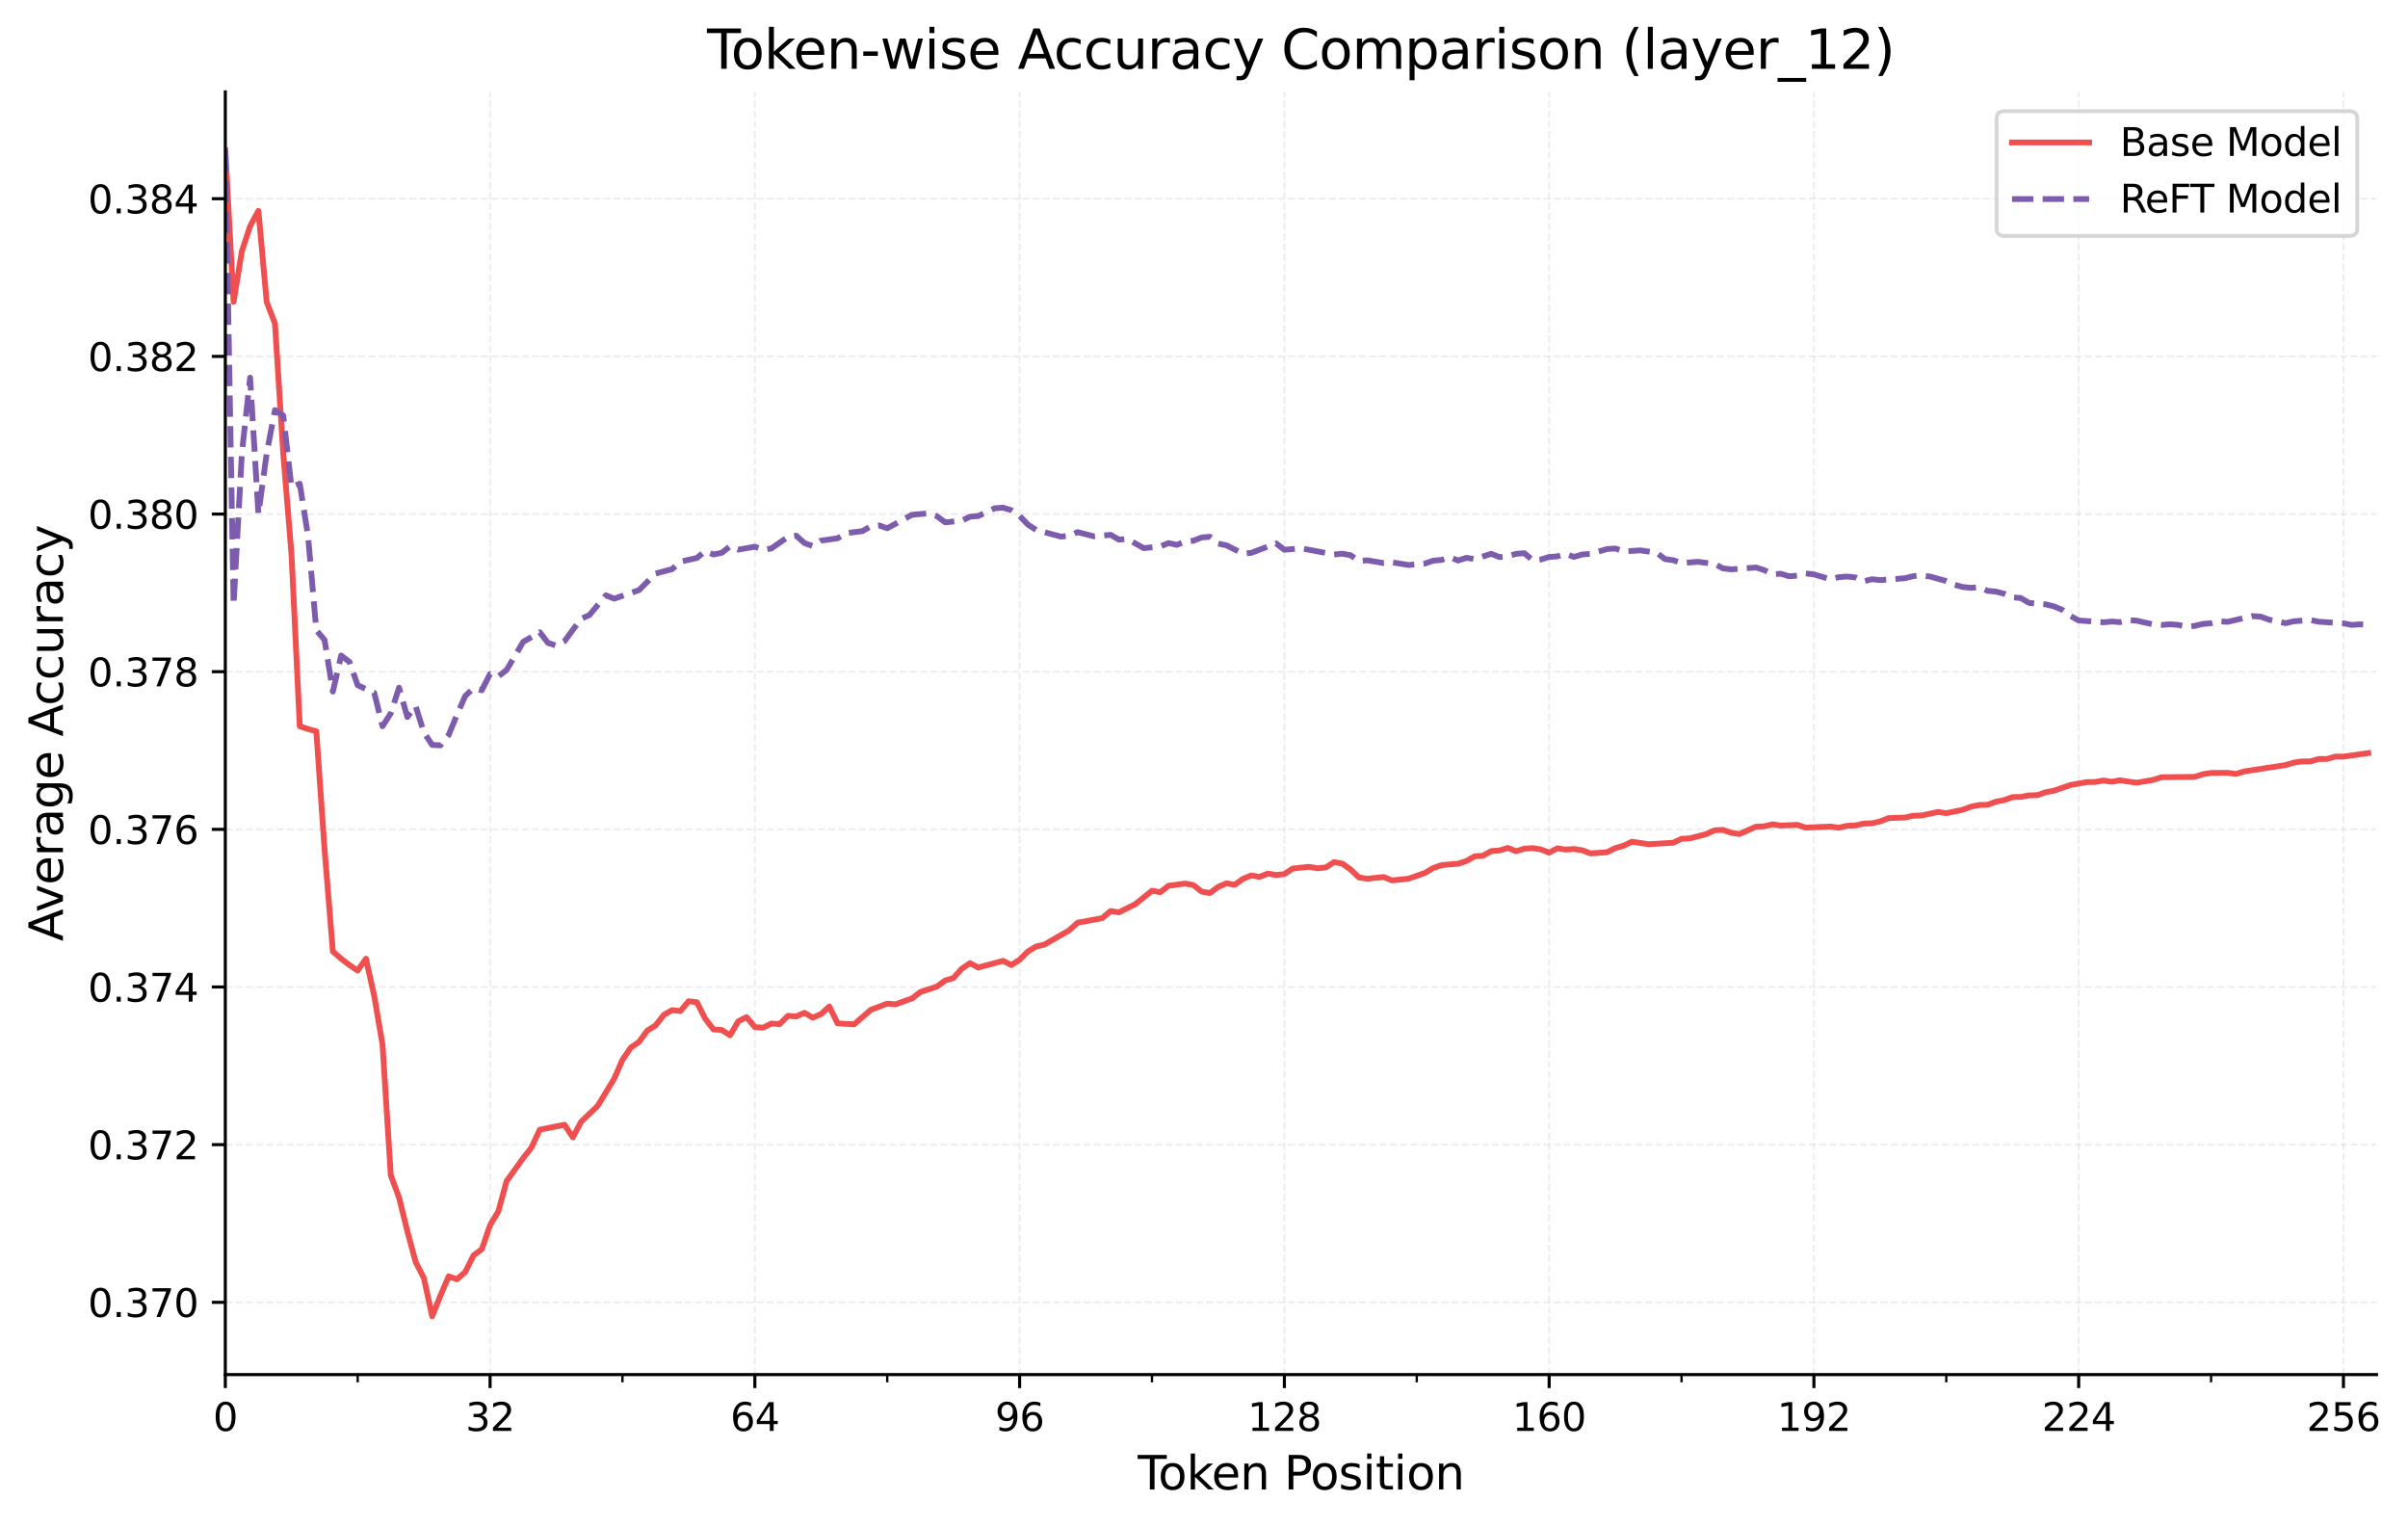 <?xml version="1.0" encoding="utf-8" standalone="no"?>
<!DOCTYPE svg PUBLIC "-//W3C//DTD SVG 1.1//EN"
  "http://www.w3.org/Graphics/SVG/1.1/DTD/svg11.dtd">
<svg xmlns:xlink="http://www.w3.org/1999/xlink" width="624.601pt" height="395.97pt" viewBox="0 0 624.601 395.97" xmlns="http://www.w3.org/2000/svg" version="1.1">
 <defs>
  <style type="text/css">*{stroke-linejoin: round; stroke-linecap: butt}</style>
 </defs>
 <g id="figure_1">
  <g id="patch_1">
   <path d="M 0 395.97 
L 624.601 395.97 
L 624.601 0 
L 0 0 
z
" style="fill: #ffffff"/>
  </g>
  <g id="axes_1">
   <g id="patch_2">
    <path d="M 58.442 356.478 
L 616.442 356.478 
L 616.442 23.838 
L 58.442 23.838 
z
" style="fill: #ffffff"/>
   </g>
   <g id="matplotlib.axis_1">
    <g id="xtick_1">
     <g id="line2d_1">
      <path d="M 58.442 356.478 
L 58.442 23.838 
" clip-path="url(#p665bf3038d)" style="fill: none; stroke-dasharray: 1.85,0.8; stroke-dashoffset: 0; stroke: #d3d3d3; stroke-opacity: 0.4; stroke-width: 0.5"/>
     </g>
     <g id="line2d_2">
      <defs>
       <path id="mb7160d9a70" d="M 0 0 
L 0 3.5 
" style="stroke: #000000; stroke-width: 0.8"/>
      </defs>
      <g>
       <use xlink:href="#mb7160d9a70" x="58.442" y="356.478" style="stroke: #000000; stroke-width: 0.8"/>
      </g>
     </g>
     <g id="text_1">
      <!-- 0 -->
      <g transform="translate(55.261 371.076) scale(0.1 -0.1)">
       <defs>
        <path id="DejaVuSans-30" d="M 2034 4250 
Q 1547 4250 1301 3770 
Q 1056 3291 1056 2328 
Q 1056 1369 1301 889 
Q 1547 409 2034 409 
Q 2525 409 2770 889 
Q 3016 1369 3016 2328 
Q 3016 3291 2770 3770 
Q 2525 4250 2034 4250 
z
M 2034 4750 
Q 2819 4750 3233 4129 
Q 3647 3509 3647 2328 
Q 3647 1150 3233 529 
Q 2819 -91 2034 -91 
Q 1250 -91 836 529 
Q 422 1150 422 2328 
Q 422 3509 836 4129 
Q 1250 4750 2034 4750 
z
" transform="scale(0.016)"/>
       </defs>
       <use xlink:href="#DejaVuSans-30"/>
      </g>
     </g>
    </g>
    <g id="xtick_2">
     <g id="line2d_3">
      <path d="M 127.119 356.478 
L 127.119 23.838 
" clip-path="url(#p665bf3038d)" style="fill: none; stroke-dasharray: 1.85,0.8; stroke-dashoffset: 0; stroke: #d3d3d3; stroke-opacity: 0.4; stroke-width: 0.5"/>
     </g>
     <g id="line2d_4">
      <g>
       <use xlink:href="#mb7160d9a70" x="127.119" y="356.478" style="stroke: #000000; stroke-width: 0.8"/>
      </g>
     </g>
     <g id="text_2">
      <!-- 32 -->
      <g transform="translate(120.756 371.076) scale(0.1 -0.1)">
       <defs>
        <path id="DejaVuSans-33" d="M 2597 2516 
Q 3050 2419 3304 2112 
Q 3559 1806 3559 1356 
Q 3559 666 3084 287 
Q 2609 -91 1734 -91 
Q 1441 -91 1130 -33 
Q 819 25 488 141 
L 488 750 
Q 750 597 1062 519 
Q 1375 441 1716 441 
Q 2309 441 2620 675 
Q 2931 909 2931 1356 
Q 2931 1769 2642 2001 
Q 2353 2234 1838 2234 
L 1294 2234 
L 1294 2753 
L 1863 2753 
Q 2328 2753 2575 2939 
Q 2822 3125 2822 3475 
Q 2822 3834 2567 4026 
Q 2313 4219 1838 4219 
Q 1578 4219 1281 4162 
Q 984 4106 628 3988 
L 628 4550 
Q 988 4650 1302 4700 
Q 1616 4750 1894 4750 
Q 2613 4750 3031 4423 
Q 3450 4097 3450 3541 
Q 3450 3153 3228 2886 
Q 3006 2619 2597 2516 
z
" transform="scale(0.016)"/>
        <path id="DejaVuSans-32" d="M 1228 531 
L 3431 531 
L 3431 0 
L 469 0 
L 469 531 
Q 828 903 1448 1529 
Q 2069 2156 2228 2338 
Q 2531 2678 2651 2914 
Q 2772 3150 2772 3378 
Q 2772 3750 2511 3984 
Q 2250 4219 1831 4219 
Q 1534 4219 1204 4116 
Q 875 4013 500 3803 
L 500 4441 
Q 881 4594 1212 4672 
Q 1544 4750 1819 4750 
Q 2544 4750 2975 4387 
Q 3406 4025 3406 3419 
Q 3406 3131 3298 2873 
Q 3191 2616 2906 2266 
Q 2828 2175 2409 1742 
Q 1991 1309 1228 531 
z
" transform="scale(0.016)"/>
       </defs>
       <use xlink:href="#DejaVuSans-33"/>
       <use xlink:href="#DejaVuSans-32" x="63.623"/>
      </g>
     </g>
    </g>
    <g id="xtick_3">
     <g id="line2d_5">
      <path d="M 195.796 356.478 
L 195.796 23.838 
" clip-path="url(#p665bf3038d)" style="fill: none; stroke-dasharray: 1.85,0.8; stroke-dashoffset: 0; stroke: #d3d3d3; stroke-opacity: 0.4; stroke-width: 0.5"/>
     </g>
     <g id="line2d_6">
      <g>
       <use xlink:href="#mb7160d9a70" x="195.796" y="356.478" style="stroke: #000000; stroke-width: 0.8"/>
      </g>
     </g>
     <g id="text_3">
      <!-- 64 -->
      <g transform="translate(189.433 371.076) scale(0.1 -0.1)">
       <defs>
        <path id="DejaVuSans-36" d="M 2113 2584 
Q 1688 2584 1439 2293 
Q 1191 2003 1191 1497 
Q 1191 994 1439 701 
Q 1688 409 2113 409 
Q 2538 409 2786 701 
Q 3034 994 3034 1497 
Q 3034 2003 2786 2293 
Q 2538 2584 2113 2584 
z
M 3366 4563 
L 3366 3988 
Q 3128 4100 2886 4159 
Q 2644 4219 2406 4219 
Q 1781 4219 1451 3797 
Q 1122 3375 1075 2522 
Q 1259 2794 1537 2939 
Q 1816 3084 2150 3084 
Q 2853 3084 3261 2657 
Q 3669 2231 3669 1497 
Q 3669 778 3244 343 
Q 2819 -91 2113 -91 
Q 1303 -91 875 529 
Q 447 1150 447 2328 
Q 447 3434 972 4092 
Q 1497 4750 2381 4750 
Q 2619 4750 2861 4703 
Q 3103 4656 3366 4563 
z
" transform="scale(0.016)"/>
        <path id="DejaVuSans-34" d="M 2419 4116 
L 825 1625 
L 2419 1625 
L 2419 4116 
z
M 2253 4666 
L 3047 4666 
L 3047 1625 
L 3713 1625 
L 3713 1100 
L 3047 1100 
L 3047 0 
L 2419 0 
L 2419 1100 
L 313 1100 
L 313 1709 
L 2253 4666 
z
" transform="scale(0.016)"/>
       </defs>
       <use xlink:href="#DejaVuSans-36"/>
       <use xlink:href="#DejaVuSans-34" x="63.623"/>
      </g>
     </g>
    </g>
    <g id="xtick_4">
     <g id="line2d_7">
      <path d="M 264.473 356.478 
L 264.473 23.838 
" clip-path="url(#p665bf3038d)" style="fill: none; stroke-dasharray: 1.85,0.8; stroke-dashoffset: 0; stroke: #d3d3d3; stroke-opacity: 0.4; stroke-width: 0.5"/>
     </g>
     <g id="line2d_8">
      <g>
       <use xlink:href="#mb7160d9a70" x="264.473" y="356.478" style="stroke: #000000; stroke-width: 0.8"/>
      </g>
     </g>
     <g id="text_4">
      <!-- 96 -->
      <g transform="translate(258.11 371.076) scale(0.1 -0.1)">
       <defs>
        <path id="DejaVuSans-39" d="M 703 97 
L 703 672 
Q 941 559 1184 500 
Q 1428 441 1663 441 
Q 2288 441 2617 861 
Q 2947 1281 2994 2138 
Q 2813 1869 2534 1725 
Q 2256 1581 1919 1581 
Q 1219 1581 811 2004 
Q 403 2428 403 3163 
Q 403 3881 828 4315 
Q 1253 4750 1959 4750 
Q 2769 4750 3195 4129 
Q 3622 3509 3622 2328 
Q 3622 1225 3098 567 
Q 2575 -91 1691 -91 
Q 1453 -91 1209 -44 
Q 966 3 703 97 
z
M 1959 2075 
Q 2384 2075 2632 2365 
Q 2881 2656 2881 3163 
Q 2881 3666 2632 3958 
Q 2384 4250 1959 4250 
Q 1534 4250 1286 3958 
Q 1038 3666 1038 3163 
Q 1038 2656 1286 2365 
Q 1534 2075 1959 2075 
z
" transform="scale(0.016)"/>
       </defs>
       <use xlink:href="#DejaVuSans-39"/>
       <use xlink:href="#DejaVuSans-36" x="63.623"/>
      </g>
     </g>
    </g>
    <g id="xtick_5">
     <g id="line2d_9">
      <path d="M 333.15 356.478 
L 333.15 23.838 
" clip-path="url(#p665bf3038d)" style="fill: none; stroke-dasharray: 1.85,0.8; stroke-dashoffset: 0; stroke: #d3d3d3; stroke-opacity: 0.4; stroke-width: 0.5"/>
     </g>
     <g id="line2d_10">
      <g>
       <use xlink:href="#mb7160d9a70" x="333.15" y="356.478" style="stroke: #000000; stroke-width: 0.8"/>
      </g>
     </g>
     <g id="text_5">
      <!-- 128 -->
      <g transform="translate(323.606 371.076) scale(0.1 -0.1)">
       <defs>
        <path id="DejaVuSans-31" d="M 794 531 
L 1825 531 
L 1825 4091 
L 703 3866 
L 703 4441 
L 1819 4666 
L 2450 4666 
L 2450 531 
L 3481 531 
L 3481 0 
L 794 0 
L 794 531 
z
" transform="scale(0.016)"/>
        <path id="DejaVuSans-38" d="M 2034 2216 
Q 1584 2216 1326 1975 
Q 1069 1734 1069 1313 
Q 1069 891 1326 650 
Q 1584 409 2034 409 
Q 2484 409 2743 651 
Q 3003 894 3003 1313 
Q 3003 1734 2745 1975 
Q 2488 2216 2034 2216 
z
M 1403 2484 
Q 997 2584 770 2862 
Q 544 3141 544 3541 
Q 544 4100 942 4425 
Q 1341 4750 2034 4750 
Q 2731 4750 3128 4425 
Q 3525 4100 3525 3541 
Q 3525 3141 3298 2862 
Q 3072 2584 2669 2484 
Q 3125 2378 3379 2068 
Q 3634 1759 3634 1313 
Q 3634 634 3220 271 
Q 2806 -91 2034 -91 
Q 1263 -91 848 271 
Q 434 634 434 1313 
Q 434 1759 690 2068 
Q 947 2378 1403 2484 
z
M 1172 3481 
Q 1172 3119 1398 2916 
Q 1625 2713 2034 2713 
Q 2441 2713 2670 2916 
Q 2900 3119 2900 3481 
Q 2900 3844 2670 4047 
Q 2441 4250 2034 4250 
Q 1625 4250 1398 4047 
Q 1172 3844 1172 3481 
z
" transform="scale(0.016)"/>
       </defs>
       <use xlink:href="#DejaVuSans-31"/>
       <use xlink:href="#DejaVuSans-32" x="63.623"/>
       <use xlink:href="#DejaVuSans-38" x="127.246"/>
      </g>
     </g>
    </g>
    <g id="xtick_6">
     <g id="line2d_11">
      <path d="M 401.826 356.478 
L 401.826 23.838 
" clip-path="url(#p665bf3038d)" style="fill: none; stroke-dasharray: 1.85,0.8; stroke-dashoffset: 0; stroke: #d3d3d3; stroke-opacity: 0.4; stroke-width: 0.5"/>
     </g>
     <g id="line2d_12">
      <g>
       <use xlink:href="#mb7160d9a70" x="401.826" y="356.478" style="stroke: #000000; stroke-width: 0.8"/>
      </g>
     </g>
     <g id="text_6">
      <!-- 160 -->
      <g transform="translate(392.283 371.076) scale(0.1 -0.1)">
       <use xlink:href="#DejaVuSans-31"/>
       <use xlink:href="#DejaVuSans-36" x="63.623"/>
       <use xlink:href="#DejaVuSans-30" x="127.246"/>
      </g>
     </g>
    </g>
    <g id="xtick_7">
     <g id="line2d_13">
      <path d="M 470.503 356.478 
L 470.503 23.838 
" clip-path="url(#p665bf3038d)" style="fill: none; stroke-dasharray: 1.85,0.8; stroke-dashoffset: 0; stroke: #d3d3d3; stroke-opacity: 0.4; stroke-width: 0.5"/>
     </g>
     <g id="line2d_14">
      <g>
       <use xlink:href="#mb7160d9a70" x="470.503" y="356.478" style="stroke: #000000; stroke-width: 0.8"/>
      </g>
     </g>
     <g id="text_7">
      <!-- 192 -->
      <g transform="translate(460.96 371.076) scale(0.1 -0.1)">
       <use xlink:href="#DejaVuSans-31"/>
       <use xlink:href="#DejaVuSans-39" x="63.623"/>
       <use xlink:href="#DejaVuSans-32" x="127.246"/>
      </g>
     </g>
    </g>
    <g id="xtick_8">
     <g id="line2d_15">
      <path d="M 539.18 356.478 
L 539.18 23.838 
" clip-path="url(#p665bf3038d)" style="fill: none; stroke-dasharray: 1.85,0.8; stroke-dashoffset: 0; stroke: #d3d3d3; stroke-opacity: 0.4; stroke-width: 0.5"/>
     </g>
     <g id="line2d_16">
      <g>
       <use xlink:href="#mb7160d9a70" x="539.18" y="356.478" style="stroke: #000000; stroke-width: 0.8"/>
      </g>
     </g>
     <g id="text_8">
      <!-- 224 -->
      <g transform="translate(529.637 371.076) scale(0.1 -0.1)">
       <use xlink:href="#DejaVuSans-32"/>
       <use xlink:href="#DejaVuSans-32" x="63.623"/>
       <use xlink:href="#DejaVuSans-34" x="127.246"/>
      </g>
     </g>
    </g>
    <g id="xtick_9">
     <g id="line2d_17">
      <path d="M 607.857 356.478 
L 607.857 23.838 
" clip-path="url(#p665bf3038d)" style="fill: none; stroke-dasharray: 1.85,0.8; stroke-dashoffset: 0; stroke: #d3d3d3; stroke-opacity: 0.4; stroke-width: 0.5"/>
     </g>
     <g id="line2d_18">
      <g>
       <use xlink:href="#mb7160d9a70" x="607.857" y="356.478" style="stroke: #000000; stroke-width: 0.8"/>
      </g>
     </g>
     <g id="text_9">
      <!-- 256 -->
      <g transform="translate(598.314 371.076) scale(0.1 -0.1)">
       <defs>
        <path id="DejaVuSans-35" d="M 691 4666 
L 3169 4666 
L 3169 4134 
L 1269 4134 
L 1269 2991 
Q 1406 3038 1543 3061 
Q 1681 3084 1819 3084 
Q 2600 3084 3056 2656 
Q 3513 2228 3513 1497 
Q 3513 744 3044 326 
Q 2575 -91 1722 -91 
Q 1428 -91 1123 -41 
Q 819 9 494 109 
L 494 744 
Q 775 591 1075 516 
Q 1375 441 1709 441 
Q 2250 441 2565 725 
Q 2881 1009 2881 1497 
Q 2881 1984 2565 2268 
Q 2250 2553 1709 2553 
Q 1456 2553 1204 2497 
Q 953 2441 691 2322 
L 691 4666 
z
" transform="scale(0.016)"/>
       </defs>
       <use xlink:href="#DejaVuSans-32"/>
       <use xlink:href="#DejaVuSans-35" x="63.623"/>
       <use xlink:href="#DejaVuSans-36" x="127.246"/>
      </g>
     </g>
    </g>
    <g id="xtick_10">
     <g id="line2d_19">
      <defs>
       <path id="m7f8be48e6b" d="M 0 0 
L 0 2 
" style="stroke: #000000; stroke-width: 0.6"/>
      </defs>
      <g>
       <use xlink:href="#m7f8be48e6b" x="92.78" y="356.478" style="stroke: #000000; stroke-width: 0.6"/>
      </g>
     </g>
    </g>
    <g id="xtick_11">
     <g id="line2d_20">
      <g>
       <use xlink:href="#m7f8be48e6b" x="161.457" y="356.478" style="stroke: #000000; stroke-width: 0.6"/>
      </g>
     </g>
    </g>
    <g id="xtick_12">
     <g id="line2d_21">
      <g>
       <use xlink:href="#m7f8be48e6b" x="230.134" y="356.478" style="stroke: #000000; stroke-width: 0.6"/>
      </g>
     </g>
    </g>
    <g id="xtick_13">
     <g id="line2d_22">
      <g>
       <use xlink:href="#m7f8be48e6b" x="298.811" y="356.478" style="stroke: #000000; stroke-width: 0.6"/>
      </g>
     </g>
    </g>
    <g id="xtick_14">
     <g id="line2d_23">
      <g>
       <use xlink:href="#m7f8be48e6b" x="367.488" y="356.478" style="stroke: #000000; stroke-width: 0.6"/>
      </g>
     </g>
    </g>
    <g id="xtick_15">
     <g id="line2d_24">
      <g>
       <use xlink:href="#m7f8be48e6b" x="436.165" y="356.478" style="stroke: #000000; stroke-width: 0.6"/>
      </g>
     </g>
    </g>
    <g id="xtick_16">
     <g id="line2d_25">
      <g>
       <use xlink:href="#m7f8be48e6b" x="504.842" y="356.478" style="stroke: #000000; stroke-width: 0.6"/>
      </g>
     </g>
    </g>
    <g id="xtick_17">
     <g id="line2d_26">
      <g>
       <use xlink:href="#m7f8be48e6b" x="573.519" y="356.478" style="stroke: #000000; stroke-width: 0.6"/>
      </g>
     </g>
    </g>
    <g id="text_10">
     <!-- Token Position -->
     <g transform="translate(295.111 386.274) scale(0.12 -0.12)">
      <defs>
       <path id="DejaVuSans-54" d="M -19 4666 
L 3928 4666 
L 3928 4134 
L 2272 4134 
L 2272 0 
L 1638 0 
L 1638 4134 
L -19 4134 
L -19 4666 
z
" transform="scale(0.016)"/>
       <path id="DejaVuSans-6f" d="M 1959 3097 
Q 1497 3097 1228 2736 
Q 959 2375 959 1747 
Q 959 1119 1226 758 
Q 1494 397 1959 397 
Q 2419 397 2687 759 
Q 2956 1122 2956 1747 
Q 2956 2369 2687 2733 
Q 2419 3097 1959 3097 
z
M 1959 3584 
Q 2709 3584 3137 3096 
Q 3566 2609 3566 1747 
Q 3566 888 3137 398 
Q 2709 -91 1959 -91 
Q 1206 -91 779 398 
Q 353 888 353 1747 
Q 353 2609 779 3096 
Q 1206 3584 1959 3584 
z
" transform="scale(0.016)"/>
       <path id="DejaVuSans-6b" d="M 581 4863 
L 1159 4863 
L 1159 1991 
L 2875 3500 
L 3609 3500 
L 1753 1863 
L 3688 0 
L 2938 0 
L 1159 1709 
L 1159 0 
L 581 0 
L 581 4863 
z
" transform="scale(0.016)"/>
       <path id="DejaVuSans-65" d="M 3597 1894 
L 3597 1613 
L 953 1613 
Q 991 1019 1311 708 
Q 1631 397 2203 397 
Q 2534 397 2845 478 
Q 3156 559 3463 722 
L 3463 178 
Q 3153 47 2828 -22 
Q 2503 -91 2169 -91 
Q 1331 -91 842 396 
Q 353 884 353 1716 
Q 353 2575 817 3079 
Q 1281 3584 2069 3584 
Q 2775 3584 3186 3129 
Q 3597 2675 3597 1894 
z
M 3022 2063 
Q 3016 2534 2758 2815 
Q 2500 3097 2075 3097 
Q 1594 3097 1305 2825 
Q 1016 2553 972 2059 
L 3022 2063 
z
" transform="scale(0.016)"/>
       <path id="DejaVuSans-6e" d="M 3513 2113 
L 3513 0 
L 2938 0 
L 2938 2094 
Q 2938 2591 2744 2837 
Q 2550 3084 2163 3084 
Q 1697 3084 1428 2787 
Q 1159 2491 1159 1978 
L 1159 0 
L 581 0 
L 581 3500 
L 1159 3500 
L 1159 2956 
Q 1366 3272 1645 3428 
Q 1925 3584 2291 3584 
Q 2894 3584 3203 3211 
Q 3513 2838 3513 2113 
z
" transform="scale(0.016)"/>
       <path id="DejaVuSans-20" transform="scale(0.016)"/>
       <path id="DejaVuSans-50" d="M 1259 4147 
L 1259 2394 
L 2053 2394 
Q 2494 2394 2734 2622 
Q 2975 2850 2975 3272 
Q 2975 3691 2734 3919 
Q 2494 4147 2053 4147 
L 1259 4147 
z
M 628 4666 
L 2053 4666 
Q 2838 4666 3239 4311 
Q 3641 3956 3641 3272 
Q 3641 2581 3239 2228 
Q 2838 1875 2053 1875 
L 1259 1875 
L 1259 0 
L 628 0 
L 628 4666 
z
" transform="scale(0.016)"/>
       <path id="DejaVuSans-73" d="M 2834 3397 
L 2834 2853 
Q 2591 2978 2328 3040 
Q 2066 3103 1784 3103 
Q 1356 3103 1142 2972 
Q 928 2841 928 2578 
Q 928 2378 1081 2264 
Q 1234 2150 1697 2047 
L 1894 2003 
Q 2506 1872 2764 1633 
Q 3022 1394 3022 966 
Q 3022 478 2636 193 
Q 2250 -91 1575 -91 
Q 1294 -91 989 -36 
Q 684 19 347 128 
L 347 722 
Q 666 556 975 473 
Q 1284 391 1588 391 
Q 1994 391 2212 530 
Q 2431 669 2431 922 
Q 2431 1156 2273 1281 
Q 2116 1406 1581 1522 
L 1381 1569 
Q 847 1681 609 1914 
Q 372 2147 372 2553 
Q 372 3047 722 3315 
Q 1072 3584 1716 3584 
Q 2034 3584 2315 3537 
Q 2597 3491 2834 3397 
z
" transform="scale(0.016)"/>
       <path id="DejaVuSans-69" d="M 603 3500 
L 1178 3500 
L 1178 0 
L 603 0 
L 603 3500 
z
M 603 4863 
L 1178 4863 
L 1178 4134 
L 603 4134 
L 603 4863 
z
" transform="scale(0.016)"/>
       <path id="DejaVuSans-74" d="M 1172 4494 
L 1172 3500 
L 2356 3500 
L 2356 3053 
L 1172 3053 
L 1172 1153 
Q 1172 725 1289 603 
Q 1406 481 1766 481 
L 2356 481 
L 2356 0 
L 1766 0 
Q 1100 0 847 248 
Q 594 497 594 1153 
L 594 3053 
L 172 3053 
L 172 3500 
L 594 3500 
L 594 4494 
L 1172 4494 
z
" transform="scale(0.016)"/>
      </defs>
      <use xlink:href="#DejaVuSans-54"/>
      <use xlink:href="#DejaVuSans-6f" x="44.084"/>
      <use xlink:href="#DejaVuSans-6b" x="105.266"/>
      <use xlink:href="#DejaVuSans-65" x="159.551"/>
      <use xlink:href="#DejaVuSans-6e" x="221.074"/>
      <use xlink:href="#DejaVuSans-20" x="284.453"/>
      <use xlink:href="#DejaVuSans-50" x="316.24"/>
      <use xlink:href="#DejaVuSans-6f" x="372.918"/>
      <use xlink:href="#DejaVuSans-73" x="434.1"/>
      <use xlink:href="#DejaVuSans-69" x="486.199"/>
      <use xlink:href="#DejaVuSans-74" x="513.982"/>
      <use xlink:href="#DejaVuSans-69" x="553.191"/>
      <use xlink:href="#DejaVuSans-6f" x="580.975"/>
      <use xlink:href="#DejaVuSans-6e" x="642.156"/>
     </g>
    </g>
   </g>
   <g id="matplotlib.axis_2">
    <g id="ytick_1">
     <g id="line2d_27">
      <path d="M 58.442 337.729 
L 616.442 337.729 
" clip-path="url(#p665bf3038d)" style="fill: none; stroke-dasharray: 1.85,0.8; stroke-dashoffset: 0; stroke: #d3d3d3; stroke-opacity: 0.4; stroke-width: 0.5"/>
     </g>
     <g id="line2d_28">
      <defs>
       <path id="m9cb0e334a9" d="M 0 0 
L -3.5 0 
" style="stroke: #000000; stroke-width: 0.8"/>
      </defs>
      <g>
       <use xlink:href="#m9cb0e334a9" x="58.442" y="337.729" style="stroke: #000000; stroke-width: 0.8"/>
      </g>
     </g>
     <g id="text_11">
      <!-- 0.370 -->
      <g transform="translate(22.814 341.528) scale(0.1 -0.1)">
       <defs>
        <path id="DejaVuSans-2e" d="M 684 794 
L 1344 794 
L 1344 0 
L 684 0 
L 684 794 
z
" transform="scale(0.016)"/>
        <path id="DejaVuSans-37" d="M 525 4666 
L 3525 4666 
L 3525 4397 
L 1831 0 
L 1172 0 
L 2766 4134 
L 525 4134 
L 525 4666 
z
" transform="scale(0.016)"/>
       </defs>
       <use xlink:href="#DejaVuSans-30"/>
       <use xlink:href="#DejaVuSans-2e" x="63.623"/>
       <use xlink:href="#DejaVuSans-33" x="95.41"/>
       <use xlink:href="#DejaVuSans-37" x="159.033"/>
       <use xlink:href="#DejaVuSans-30" x="222.656"/>
      </g>
     </g>
    </g>
    <g id="ytick_2">
     <g id="line2d_29">
      <path d="M 58.442 296.845 
L 616.442 296.845 
" clip-path="url(#p665bf3038d)" style="fill: none; stroke-dasharray: 1.85,0.8; stroke-dashoffset: 0; stroke: #d3d3d3; stroke-opacity: 0.4; stroke-width: 0.5"/>
     </g>
     <g id="line2d_30">
      <g>
       <use xlink:href="#m9cb0e334a9" x="58.442" y="296.845" style="stroke: #000000; stroke-width: 0.8"/>
      </g>
     </g>
     <g id="text_12">
      <!-- 0.372 -->
      <g transform="translate(22.814 300.644) scale(0.1 -0.1)">
       <use xlink:href="#DejaVuSans-30"/>
       <use xlink:href="#DejaVuSans-2e" x="63.623"/>
       <use xlink:href="#DejaVuSans-33" x="95.41"/>
       <use xlink:href="#DejaVuSans-37" x="159.033"/>
       <use xlink:href="#DejaVuSans-32" x="222.656"/>
      </g>
     </g>
    </g>
    <g id="ytick_3">
     <g id="line2d_31">
      <path d="M 58.442 255.96 
L 616.442 255.96 
" clip-path="url(#p665bf3038d)" style="fill: none; stroke-dasharray: 1.85,0.8; stroke-dashoffset: 0; stroke: #d3d3d3; stroke-opacity: 0.4; stroke-width: 0.5"/>
     </g>
     <g id="line2d_32">
      <g>
       <use xlink:href="#m9cb0e334a9" x="58.442" y="255.96" style="stroke: #000000; stroke-width: 0.8"/>
      </g>
     </g>
     <g id="text_13">
      <!-- 0.374 -->
      <g transform="translate(22.814 259.759) scale(0.1 -0.1)">
       <use xlink:href="#DejaVuSans-30"/>
       <use xlink:href="#DejaVuSans-2e" x="63.623"/>
       <use xlink:href="#DejaVuSans-33" x="95.41"/>
       <use xlink:href="#DejaVuSans-37" x="159.033"/>
       <use xlink:href="#DejaVuSans-34" x="222.656"/>
      </g>
     </g>
    </g>
    <g id="ytick_4">
     <g id="line2d_33">
      <path d="M 58.442 215.076 
L 616.442 215.076 
" clip-path="url(#p665bf3038d)" style="fill: none; stroke-dasharray: 1.85,0.8; stroke-dashoffset: 0; stroke: #d3d3d3; stroke-opacity: 0.4; stroke-width: 0.5"/>
     </g>
     <g id="line2d_34">
      <g>
       <use xlink:href="#m9cb0e334a9" x="58.442" y="215.076" style="stroke: #000000; stroke-width: 0.8"/>
      </g>
     </g>
     <g id="text_14">
      <!-- 0.376 -->
      <g transform="translate(22.814 218.875) scale(0.1 -0.1)">
       <use xlink:href="#DejaVuSans-30"/>
       <use xlink:href="#DejaVuSans-2e" x="63.623"/>
       <use xlink:href="#DejaVuSans-33" x="95.41"/>
       <use xlink:href="#DejaVuSans-37" x="159.033"/>
       <use xlink:href="#DejaVuSans-36" x="222.656"/>
      </g>
     </g>
    </g>
    <g id="ytick_5">
     <g id="line2d_35">
      <path d="M 58.442 174.191 
L 616.442 174.191 
" clip-path="url(#p665bf3038d)" style="fill: none; stroke-dasharray: 1.85,0.8; stroke-dashoffset: 0; stroke: #d3d3d3; stroke-opacity: 0.4; stroke-width: 0.5"/>
     </g>
     <g id="line2d_36">
      <g>
       <use xlink:href="#m9cb0e334a9" x="58.442" y="174.191" style="stroke: #000000; stroke-width: 0.8"/>
      </g>
     </g>
     <g id="text_15">
      <!-- 0.378 -->
      <g transform="translate(22.814 177.99) scale(0.1 -0.1)">
       <use xlink:href="#DejaVuSans-30"/>
       <use xlink:href="#DejaVuSans-2e" x="63.623"/>
       <use xlink:href="#DejaVuSans-33" x="95.41"/>
       <use xlink:href="#DejaVuSans-37" x="159.033"/>
       <use xlink:href="#DejaVuSans-38" x="222.656"/>
      </g>
     </g>
    </g>
    <g id="ytick_6">
     <g id="line2d_37">
      <path d="M 58.442 133.307 
L 616.442 133.307 
" clip-path="url(#p665bf3038d)" style="fill: none; stroke-dasharray: 1.85,0.8; stroke-dashoffset: 0; stroke: #d3d3d3; stroke-opacity: 0.4; stroke-width: 0.5"/>
     </g>
     <g id="line2d_38">
      <g>
       <use xlink:href="#m9cb0e334a9" x="58.442" y="133.307" style="stroke: #000000; stroke-width: 0.8"/>
      </g>
     </g>
     <g id="text_16">
      <!-- 0.380 -->
      <g transform="translate(22.814 137.106) scale(0.1 -0.1)">
       <use xlink:href="#DejaVuSans-30"/>
       <use xlink:href="#DejaVuSans-2e" x="63.623"/>
       <use xlink:href="#DejaVuSans-33" x="95.41"/>
       <use xlink:href="#DejaVuSans-38" x="159.033"/>
       <use xlink:href="#DejaVuSans-30" x="222.656"/>
      </g>
     </g>
    </g>
    <g id="ytick_7">
     <g id="line2d_39">
      <path d="M 58.442 92.422 
L 616.442 92.422 
" clip-path="url(#p665bf3038d)" style="fill: none; stroke-dasharray: 1.85,0.8; stroke-dashoffset: 0; stroke: #d3d3d3; stroke-opacity: 0.4; stroke-width: 0.5"/>
     </g>
     <g id="line2d_40">
      <g>
       <use xlink:href="#m9cb0e334a9" x="58.442" y="92.422" style="stroke: #000000; stroke-width: 0.8"/>
      </g>
     </g>
     <g id="text_17">
      <!-- 0.382 -->
      <g transform="translate(22.814 96.221) scale(0.1 -0.1)">
       <use xlink:href="#DejaVuSans-30"/>
       <use xlink:href="#DejaVuSans-2e" x="63.623"/>
       <use xlink:href="#DejaVuSans-33" x="95.41"/>
       <use xlink:href="#DejaVuSans-38" x="159.033"/>
       <use xlink:href="#DejaVuSans-32" x="222.656"/>
      </g>
     </g>
    </g>
    <g id="ytick_8">
     <g id="line2d_41">
      <path d="M 58.442 51.538 
L 616.442 51.538 
" clip-path="url(#p665bf3038d)" style="fill: none; stroke-dasharray: 1.85,0.8; stroke-dashoffset: 0; stroke: #d3d3d3; stroke-opacity: 0.4; stroke-width: 0.5"/>
     </g>
     <g id="line2d_42">
      <g>
       <use xlink:href="#m9cb0e334a9" x="58.442" y="51.538" style="stroke: #000000; stroke-width: 0.8"/>
      </g>
     </g>
     <g id="text_18">
      <!-- 0.384 -->
      <g transform="translate(22.814 55.337) scale(0.1 -0.1)">
       <use xlink:href="#DejaVuSans-30"/>
       <use xlink:href="#DejaVuSans-2e" x="63.623"/>
       <use xlink:href="#DejaVuSans-33" x="95.41"/>
       <use xlink:href="#DejaVuSans-38" x="159.033"/>
       <use xlink:href="#DejaVuSans-34" x="222.656"/>
      </g>
     </g>
    </g>
    <g id="text_19">
     <!-- Average Accuracy -->
     <g transform="translate(16.318 244.098) rotate(-90) scale(0.12 -0.12)">
      <defs>
       <path id="DejaVuSans-41" d="M 2188 4044 
L 1331 1722 
L 3047 1722 
L 2188 4044 
z
M 1831 4666 
L 2547 4666 
L 4325 0 
L 3669 0 
L 3244 1197 
L 1141 1197 
L 716 0 
L 50 0 
L 1831 4666 
z
" transform="scale(0.016)"/>
       <path id="DejaVuSans-76" d="M 191 3500 
L 800 3500 
L 1894 563 
L 2988 3500 
L 3597 3500 
L 2284 0 
L 1503 0 
L 191 3500 
z
" transform="scale(0.016)"/>
       <path id="DejaVuSans-72" d="M 2631 2963 
Q 2534 3019 2420 3045 
Q 2306 3072 2169 3072 
Q 1681 3072 1420 2755 
Q 1159 2438 1159 1844 
L 1159 0 
L 581 0 
L 581 3500 
L 1159 3500 
L 1159 2956 
Q 1341 3275 1631 3429 
Q 1922 3584 2338 3584 
Q 2397 3584 2469 3576 
Q 2541 3569 2628 3553 
L 2631 2963 
z
" transform="scale(0.016)"/>
       <path id="DejaVuSans-61" d="M 2194 1759 
Q 1497 1759 1228 1600 
Q 959 1441 959 1056 
Q 959 750 1161 570 
Q 1363 391 1709 391 
Q 2188 391 2477 730 
Q 2766 1069 2766 1631 
L 2766 1759 
L 2194 1759 
z
M 3341 1997 
L 3341 0 
L 2766 0 
L 2766 531 
Q 2569 213 2275 61 
Q 1981 -91 1556 -91 
Q 1019 -91 701 211 
Q 384 513 384 1019 
Q 384 1609 779 1909 
Q 1175 2209 1959 2209 
L 2766 2209 
L 2766 2266 
Q 2766 2663 2505 2880 
Q 2244 3097 1772 3097 
Q 1472 3097 1187 3025 
Q 903 2953 641 2809 
L 641 3341 
Q 956 3463 1253 3523 
Q 1550 3584 1831 3584 
Q 2591 3584 2966 3190 
Q 3341 2797 3341 1997 
z
" transform="scale(0.016)"/>
       <path id="DejaVuSans-67" d="M 2906 1791 
Q 2906 2416 2648 2759 
Q 2391 3103 1925 3103 
Q 1463 3103 1205 2759 
Q 947 2416 947 1791 
Q 947 1169 1205 825 
Q 1463 481 1925 481 
Q 2391 481 2648 825 
Q 2906 1169 2906 1791 
z
M 3481 434 
Q 3481 -459 3084 -895 
Q 2688 -1331 1869 -1331 
Q 1566 -1331 1297 -1286 
Q 1028 -1241 775 -1147 
L 775 -588 
Q 1028 -725 1275 -790 
Q 1522 -856 1778 -856 
Q 2344 -856 2625 -561 
Q 2906 -266 2906 331 
L 2906 616 
Q 2728 306 2450 153 
Q 2172 0 1784 0 
Q 1141 0 747 490 
Q 353 981 353 1791 
Q 353 2603 747 3093 
Q 1141 3584 1784 3584 
Q 2172 3584 2450 3431 
Q 2728 3278 2906 2969 
L 2906 3500 
L 3481 3500 
L 3481 434 
z
" transform="scale(0.016)"/>
       <path id="DejaVuSans-63" d="M 3122 3366 
L 3122 2828 
Q 2878 2963 2633 3030 
Q 2388 3097 2138 3097 
Q 1578 3097 1268 2742 
Q 959 2388 959 1747 
Q 959 1106 1268 751 
Q 1578 397 2138 397 
Q 2388 397 2633 464 
Q 2878 531 3122 666 
L 3122 134 
Q 2881 22 2623 -34 
Q 2366 -91 2075 -91 
Q 1284 -91 818 406 
Q 353 903 353 1747 
Q 353 2603 823 3093 
Q 1294 3584 2113 3584 
Q 2378 3584 2631 3529 
Q 2884 3475 3122 3366 
z
" transform="scale(0.016)"/>
       <path id="DejaVuSans-75" d="M 544 1381 
L 544 3500 
L 1119 3500 
L 1119 1403 
Q 1119 906 1312 657 
Q 1506 409 1894 409 
Q 2359 409 2629 706 
Q 2900 1003 2900 1516 
L 2900 3500 
L 3475 3500 
L 3475 0 
L 2900 0 
L 2900 538 
Q 2691 219 2414 64 
Q 2138 -91 1772 -91 
Q 1169 -91 856 284 
Q 544 659 544 1381 
z
M 1991 3584 
L 1991 3584 
z
" transform="scale(0.016)"/>
       <path id="DejaVuSans-79" d="M 2059 -325 
Q 1816 -950 1584 -1140 
Q 1353 -1331 966 -1331 
L 506 -1331 
L 506 -850 
L 844 -850 
Q 1081 -850 1212 -737 
Q 1344 -625 1503 -206 
L 1606 56 
L 191 3500 
L 800 3500 
L 1894 763 
L 2988 3500 
L 3597 3500 
L 2059 -325 
z
" transform="scale(0.016)"/>
      </defs>
      <use xlink:href="#DejaVuSans-41"/>
      <use xlink:href="#DejaVuSans-76" x="62.533"/>
      <use xlink:href="#DejaVuSans-65" x="121.713"/>
      <use xlink:href="#DejaVuSans-72" x="183.236"/>
      <use xlink:href="#DejaVuSans-61" x="224.35"/>
      <use xlink:href="#DejaVuSans-67" x="285.629"/>
      <use xlink:href="#DejaVuSans-65" x="349.105"/>
      <use xlink:href="#DejaVuSans-20" x="410.629"/>
      <use xlink:href="#DejaVuSans-41" x="442.416"/>
      <use xlink:href="#DejaVuSans-63" x="509.074"/>
      <use xlink:href="#DejaVuSans-63" x="564.055"/>
      <use xlink:href="#DejaVuSans-75" x="619.035"/>
      <use xlink:href="#DejaVuSans-72" x="682.414"/>
      <use xlink:href="#DejaVuSans-61" x="723.527"/>
      <use xlink:href="#DejaVuSans-63" x="784.807"/>
      <use xlink:href="#DejaVuSans-79" x="839.787"/>
     </g>
    </g>
   </g>
   <g id="line2d_43">
    <path d="M 58.442 38.958 
L 60.588 78.27 
L 62.734 65.166 
L 64.88 58.614 
L 67.026 54.683 
L 69.173 78.27 
L 71.319 83.886 
L 73.465 117.582 
L 75.611 143.79 
L 77.757 188.343 
L 79.903 189.058 
L 82.05 189.654 
L 84.196 220.398 
L 86.342 246.75 
L 88.488 248.622 
L 90.634 250.26 
L 92.78 251.705 
L 94.926 248.622 
L 97.073 258.277 
L 99.219 270.899 
L 101.365 304.782 
L 103.511 310.568 
L 105.657 319.269 
L 107.803 327.246 
L 109.95 331.439 
L 112.096 341.358 
L 114.242 335.982 
L 116.388 330.99 
L 118.534 331.764 
L 120.68 329.867 
L 122.826 325.555 
L 124.973 323.97 
L 127.119 317.716 
L 129.265 314.142 
L 131.411 306.279 
L 135.703 300.329 
L 137.85 297.589 
L 139.996 292.974 
L 146.434 291.678 
L 148.58 294.943 
L 150.726 290.912 
L 155.019 286.794 
L 159.311 279.744 
L 161.457 274.83 
L 163.603 271.685 
L 165.75 270.205 
L 167.896 267.27 
L 170.042 265.929 
L 172.188 263.182 
L 174.334 261.964 
L 176.48 262.194 
L 178.626 259.657 
L 180.773 259.918 
L 182.919 264.169 
L 185.065 266.967 
L 187.211 267.096 
L 189.357 268.489 
L 191.503 264.846 
L 193.65 263.773 
L 195.796 266.363 
L 197.942 266.491 
L 200.088 265.442 
L 202.234 265.58 
L 204.38 263.435 
L 206.526 263.598 
L 208.673 262.649 
L 210.819 263.91 
L 212.965 262.982 
L 215.111 261.017 
L 217.257 265.395 
L 221.55 265.64 
L 225.842 261.892 
L 230.134 260.27 
L 232.28 260.447 
L 236.573 258.918 
L 238.719 257.255 
L 243.011 255.852 
L 245.157 254.28 
L 247.303 253.628 
L 249.45 251.243 
L 251.596 249.774 
L 253.742 250.901 
L 260.18 249.174 
L 262.326 250.26 
L 264.473 248.892 
L 266.619 246.75 
L 268.765 245.445 
L 270.911 244.953 
L 277.35 241.243 
L 279.496 239.298 
L 285.934 238.09 
L 288.08 236.246 
L 290.226 236.6 
L 294.519 234.455 
L 298.811 230.995 
L 300.957 231.38 
L 303.103 229.706 
L 307.396 229.134 
L 309.542 229.521 
L 311.688 231.223 
L 313.834 231.587 
L 315.98 229.995 
L 318.126 229.073 
L 320.273 229.445 
L 322.419 227.909 
L 324.565 227.026 
L 326.711 227.406 
L 328.857 226.541 
L 331.003 226.918 
L 333.15 226.68 
L 335.296 225.236 
L 339.588 224.796 
L 341.734 225.173 
L 343.88 224.956 
L 346.026 223.579 
L 348.173 223.955 
L 350.319 225.475 
L 352.465 227.541 
L 354.611 227.882 
L 358.903 227.432 
L 361.05 228.32 
L 365.342 227.874 
L 369.634 226.363 
L 371.78 225.088 
L 373.926 224.362 
L 378.219 223.986 
L 380.365 223.282 
L 382.511 222.069 
L 384.657 221.9 
L 386.803 220.712 
L 388.95 220.554 
L 391.096 219.894 
L 393.242 220.745 
L 395.388 220.092 
L 397.534 219.941 
L 399.68 220.284 
L 401.826 221.112 
L 403.973 219.987 
L 406.119 220.324 
L 408.265 220.177 
L 410.411 220.508 
L 412.557 221.309 
L 416.85 221.01 
L 418.996 219.933 
L 421.142 219.331 
L 423.288 218.276 
L 427.58 218.93 
L 434.019 218.542 
L 436.165 217.528 
L 438.311 217.408 
L 442.603 216.299 
L 444.75 215.319 
L 446.896 215.214 
L 449.042 215.969 
L 451.188 216.289 
L 455.48 214.382 
L 457.626 214.285 
L 459.773 213.771 
L 461.919 214.094 
L 466.211 213.907 
L 468.357 214.633 
L 474.796 214.35 
L 476.942 214.658 
L 479.088 214.166 
L 481.234 214.075 
L 483.38 213.59 
L 485.526 213.503 
L 487.673 213.026 
L 489.819 212.164 
L 494.111 212.008 
L 496.257 211.547 
L 498.403 211.473 
L 502.696 210.57 
L 504.842 210.877 
L 509.134 209.993 
L 511.28 209.186 
L 513.426 208.756 
L 515.573 208.697 
L 517.719 207.908 
L 519.865 207.49 
L 522.011 206.713 
L 524.157 206.665 
L 526.303 206.258 
L 528.45 206.213 
L 530.596 205.456 
L 532.742 205.06 
L 537.034 203.577 
L 541.326 202.816 
L 543.473 202.787 
L 545.619 202.413 
L 547.765 202.729 
L 549.911 202.359 
L 554.203 202.984 
L 558.496 202.254 
L 560.642 201.559 
L 569.226 201.469 
L 571.373 200.792 
L 573.519 200.447 
L 577.811 200.412 
L 579.957 200.717 
L 582.103 200.057 
L 592.834 198.407 
L 594.98 197.772 
L 597.126 197.454 
L 599.273 197.449 
L 601.419 196.825 
L 603.565 196.822 
L 605.711 196.206 
L 607.857 196.206 
L 614.296 195.299 
L 614.296 195.299 
" clip-path="url(#p665bf3038d)" style="fill: none; stroke: #ef4f4f; stroke-width: 1.5; stroke-linecap: square"/>
   </g>
   <g id="line2d_44">
    <path d="M 58.442 38.958 
L 60.588 156.894 
L 62.734 117.582 
L 64.88 97.926 
L 67.026 133.307 
L 69.173 117.582 
L 71.319 106.35 
L 73.465 107.754 
L 75.611 126.318 
L 77.757 125.444 
L 79.903 139.025 
L 82.05 163.446 
L 84.196 165.966 
L 86.342 179.358 
L 88.488 169.998 
L 90.634 171.636 
L 92.78 177.706 
L 97.073 179.653 
L 99.219 188.343 
L 101.365 184.974 
L 103.511 178.337 
L 105.657 185.951 
L 107.803 183.102 
L 109.95 189.916 
L 112.096 193.182 
L 114.242 193.294 
L 116.388 190.59 
L 118.534 185.361 
L 120.68 180.481 
L 122.826 178.452 
L 124.973 179.007 
L 127.119 174.763 
L 129.265 175.394 
L 131.411 173.742 
L 135.703 166.456 
L 139.996 163.95 
L 142.142 166.722 
L 144.288 167.441 
L 146.434 166.254 
L 150.726 160.468 
L 152.873 159.515 
L 157.165 154.385 
L 159.311 155.256 
L 165.75 153.04 
L 170.042 148.735 
L 174.334 147.602 
L 176.48 145.662 
L 180.773 144.694 
L 182.919 142.901 
L 185.065 143.79 
L 187.211 143.36 
L 189.357 141.676 
L 191.503 142.542 
L 195.796 141.774 
L 197.942 142.599 
L 200.088 142.225 
L 204.38 139.232 
L 206.526 138.923 
L 208.673 140.837 
L 210.819 141.606 
L 212.965 140.2 
L 217.257 139.597 
L 219.403 138.272 
L 223.696 137.742 
L 225.842 136.491 
L 227.988 136.255 
L 230.134 136.995 
L 236.573 133.494 
L 240.865 133.124 
L 243.011 133.849 
L 245.157 135.451 
L 249.45 135.054 
L 251.596 133.998 
L 253.742 133.819 
L 258.034 131.801 
L 260.18 131.651 
L 262.326 132.324 
L 264.473 133.793 
L 266.619 136.034 
L 268.765 137.436 
L 275.203 139.165 
L 277.35 138.955 
L 279.496 137.994 
L 283.788 139.092 
L 288.08 138.694 
L 290.226 139.943 
L 292.373 139.739 
L 296.665 142.152 
L 300.957 141.721 
L 303.103 140.827 
L 305.25 141.305 
L 307.396 140.43 
L 309.542 140.236 
L 311.688 139.385 
L 313.834 139.203 
L 315.98 140.974 
L 318.126 141.427 
L 322.419 143.578 
L 324.565 143.37 
L 331.003 140.923 
L 333.15 142.571 
L 337.442 142.189 
L 346.026 143.79 
L 348.173 143.597 
L 350.319 143.981 
L 352.465 145.499 
L 354.611 145.298 
L 358.903 146.02 
L 361.05 145.82 
L 365.342 146.52 
L 369.634 146.123 
L 371.78 145.394 
L 373.926 145.206 
L 376.073 144.493 
L 378.219 145.362 
L 380.365 144.658 
L 382.511 144.997 
L 386.803 143.62 
L 388.95 144.466 
L 391.096 144.294 
L 393.242 143.623 
L 395.388 143.458 
L 397.534 145.273 
L 399.68 145.1 
L 401.826 144.441 
L 403.973 144.275 
L 406.119 143.629 
L 408.265 144.429 
L 410.411 143.79 
L 412.557 143.632 
L 416.85 142.386 
L 418.996 142.239 
L 421.142 143.019 
L 425.434 142.723 
L 429.726 143.338 
L 431.873 144.988 
L 434.019 145.279 
L 436.165 146.011 
L 440.457 145.693 
L 444.75 146.251 
L 446.896 147.39 
L 449.042 147.657 
L 455.48 147.171 
L 457.626 147.854 
L 459.773 148.948 
L 461.919 148.782 
L 464.065 149.445 
L 466.211 149.278 
L 468.357 148.704 
L 470.503 148.95 
L 474.796 150.241 
L 476.942 149.673 
L 479.088 149.51 
L 481.234 149.746 
L 483.38 150.77 
L 485.526 150.211 
L 487.673 150.44 
L 494.111 149.956 
L 496.257 149.415 
L 498.403 149.26 
L 500.55 149.487 
L 504.842 150.687 
L 506.988 151.652 
L 509.134 152.236 
L 511.28 152.443 
L 513.426 152.28 
L 515.573 153.22 
L 517.719 153.42 
L 519.865 153.982 
L 522.011 154.901 
L 524.157 155.091 
L 526.303 156.355 
L 530.596 156.716 
L 532.742 157.248 
L 534.888 158.128 
L 537.034 159.702 
L 539.18 160.912 
L 545.619 161.377 
L 547.765 161.186 
L 549.911 161.338 
L 552.057 160.808 
L 554.203 160.961 
L 558.496 161.934 
L 560.642 162.08 
L 562.788 161.891 
L 564.934 162.036 
L 567.08 162.51 
L 569.226 162.322 
L 571.373 161.808 
L 573.519 161.624 
L 575.665 161.117 
L 577.811 161.262 
L 584.25 159.77 
L 586.396 159.918 
L 588.542 160.698 
L 592.834 161.611 
L 594.98 161.123 
L 599.273 160.778 
L 601.419 161.227 
L 607.857 161.636 
L 610.003 162.074 
L 612.15 161.903 
L 614.296 162.035 
L 614.296 162.035 
" clip-path="url(#p665bf3038d)" style="fill: none; stroke-dasharray: 5.55,2.4; stroke-dashoffset: 0; stroke: #7e5cad; stroke-width: 1.5"/>
   </g>
   <g id="patch_3">
    <path d="M 58.442 356.478 
L 58.442 23.838 
" style="fill: none; stroke: #000000; stroke-width: 0.8; stroke-linejoin: miter; stroke-linecap: square"/>
   </g>
   <g id="patch_4">
    <path d="M 58.442 356.478 
L 616.442 356.478 
" style="fill: none; stroke: #000000; stroke-width: 0.8; stroke-linejoin: miter; stroke-linecap: square"/>
   </g>
   <g id="text_20">
    <!-- Token-wise Accuracy Comparison (layer_12) -->
    <g transform="translate(183.405 17.838) scale(0.14 -0.14)">
     <defs>
      <path id="DejaVuSans-2d" d="M 313 2009 
L 1997 2009 
L 1997 1497 
L 313 1497 
L 313 2009 
z
" transform="scale(0.016)"/>
      <path id="DejaVuSans-77" d="M 269 3500 
L 844 3500 
L 1563 769 
L 2278 3500 
L 2956 3500 
L 3675 769 
L 4391 3500 
L 4966 3500 
L 4050 0 
L 3372 0 
L 2619 2869 
L 1863 0 
L 1184 0 
L 269 3500 
z
" transform="scale(0.016)"/>
      <path id="DejaVuSans-43" d="M 4122 4306 
L 4122 3641 
Q 3803 3938 3442 4084 
Q 3081 4231 2675 4231 
Q 1875 4231 1450 3742 
Q 1025 3253 1025 2328 
Q 1025 1406 1450 917 
Q 1875 428 2675 428 
Q 3081 428 3442 575 
Q 3803 722 4122 1019 
L 4122 359 
Q 3791 134 3420 21 
Q 3050 -91 2638 -91 
Q 1578 -91 968 557 
Q 359 1206 359 2328 
Q 359 3453 968 4101 
Q 1578 4750 2638 4750 
Q 3056 4750 3426 4639 
Q 3797 4528 4122 4306 
z
" transform="scale(0.016)"/>
      <path id="DejaVuSans-6d" d="M 3328 2828 
Q 3544 3216 3844 3400 
Q 4144 3584 4550 3584 
Q 5097 3584 5394 3201 
Q 5691 2819 5691 2113 
L 5691 0 
L 5113 0 
L 5113 2094 
Q 5113 2597 4934 2840 
Q 4756 3084 4391 3084 
Q 3944 3084 3684 2787 
Q 3425 2491 3425 1978 
L 3425 0 
L 2847 0 
L 2847 2094 
Q 2847 2600 2669 2842 
Q 2491 3084 2119 3084 
Q 1678 3084 1418 2786 
Q 1159 2488 1159 1978 
L 1159 0 
L 581 0 
L 581 3500 
L 1159 3500 
L 1159 2956 
Q 1356 3278 1631 3431 
Q 1906 3584 2284 3584 
Q 2666 3584 2933 3390 
Q 3200 3197 3328 2828 
z
" transform="scale(0.016)"/>
      <path id="DejaVuSans-70" d="M 1159 525 
L 1159 -1331 
L 581 -1331 
L 581 3500 
L 1159 3500 
L 1159 2969 
Q 1341 3281 1617 3432 
Q 1894 3584 2278 3584 
Q 2916 3584 3314 3078 
Q 3713 2572 3713 1747 
Q 3713 922 3314 415 
Q 2916 -91 2278 -91 
Q 1894 -91 1617 61 
Q 1341 213 1159 525 
z
M 3116 1747 
Q 3116 2381 2855 2742 
Q 2594 3103 2138 3103 
Q 1681 3103 1420 2742 
Q 1159 2381 1159 1747 
Q 1159 1113 1420 752 
Q 1681 391 2138 391 
Q 2594 391 2855 752 
Q 3116 1113 3116 1747 
z
" transform="scale(0.016)"/>
      <path id="DejaVuSans-28" d="M 1984 4856 
Q 1566 4138 1362 3434 
Q 1159 2731 1159 2009 
Q 1159 1288 1364 580 
Q 1569 -128 1984 -844 
L 1484 -844 
Q 1016 -109 783 600 
Q 550 1309 550 2009 
Q 550 2706 781 3412 
Q 1013 4119 1484 4856 
L 1984 4856 
z
" transform="scale(0.016)"/>
      <path id="DejaVuSans-6c" d="M 603 4863 
L 1178 4863 
L 1178 0 
L 603 0 
L 603 4863 
z
" transform="scale(0.016)"/>
      <path id="DejaVuSans-5f" d="M 3263 -1063 
L 3263 -1509 
L -63 -1509 
L -63 -1063 
L 3263 -1063 
z
" transform="scale(0.016)"/>
      <path id="DejaVuSans-29" d="M 513 4856 
L 1013 4856 
Q 1481 4119 1714 3412 
Q 1947 2706 1947 2009 
Q 1947 1309 1714 600 
Q 1481 -109 1013 -844 
L 513 -844 
Q 928 -128 1133 580 
Q 1338 1288 1338 2009 
Q 1338 2731 1133 3434 
Q 928 4138 513 4856 
z
" transform="scale(0.016)"/>
     </defs>
     <use xlink:href="#DejaVuSans-54"/>
     <use xlink:href="#DejaVuSans-6f" x="44.084"/>
     <use xlink:href="#DejaVuSans-6b" x="105.266"/>
     <use xlink:href="#DejaVuSans-65" x="159.551"/>
     <use xlink:href="#DejaVuSans-6e" x="221.074"/>
     <use xlink:href="#DejaVuSans-2d" x="284.453"/>
     <use xlink:href="#DejaVuSans-77" x="320.537"/>
     <use xlink:href="#DejaVuSans-69" x="402.324"/>
     <use xlink:href="#DejaVuSans-73" x="430.107"/>
     <use xlink:href="#DejaVuSans-65" x="482.207"/>
     <use xlink:href="#DejaVuSans-20" x="543.73"/>
     <use xlink:href="#DejaVuSans-41" x="575.518"/>
     <use xlink:href="#DejaVuSans-63" x="642.176"/>
     <use xlink:href="#DejaVuSans-63" x="697.156"/>
     <use xlink:href="#DejaVuSans-75" x="752.137"/>
     <use xlink:href="#DejaVuSans-72" x="815.516"/>
     <use xlink:href="#DejaVuSans-61" x="856.629"/>
     <use xlink:href="#DejaVuSans-63" x="917.908"/>
     <use xlink:href="#DejaVuSans-79" x="972.889"/>
     <use xlink:href="#DejaVuSans-20" x="1032.068"/>
     <use xlink:href="#DejaVuSans-43" x="1063.855"/>
     <use xlink:href="#DejaVuSans-6f" x="1133.68"/>
     <use xlink:href="#DejaVuSans-6d" x="1194.861"/>
     <use xlink:href="#DejaVuSans-70" x="1292.273"/>
     <use xlink:href="#DejaVuSans-61" x="1355.75"/>
     <use xlink:href="#DejaVuSans-72" x="1417.029"/>
     <use xlink:href="#DejaVuSans-69" x="1458.143"/>
     <use xlink:href="#DejaVuSans-73" x="1485.926"/>
     <use xlink:href="#DejaVuSans-6f" x="1538.025"/>
     <use xlink:href="#DejaVuSans-6e" x="1599.207"/>
     <use xlink:href="#DejaVuSans-20" x="1662.586"/>
     <use xlink:href="#DejaVuSans-28" x="1694.373"/>
     <use xlink:href="#DejaVuSans-6c" x="1733.387"/>
     <use xlink:href="#DejaVuSans-61" x="1761.17"/>
     <use xlink:href="#DejaVuSans-79" x="1822.449"/>
     <use xlink:href="#DejaVuSans-65" x="1881.629"/>
     <use xlink:href="#DejaVuSans-72" x="1943.152"/>
     <use xlink:href="#DejaVuSans-5f" x="1984.266"/>
     <use xlink:href="#DejaVuSans-31" x="2034.266"/>
     <use xlink:href="#DejaVuSans-32" x="2097.889"/>
     <use xlink:href="#DejaVuSans-29" x="2161.512"/>
    </g>
   </g>
   <g id="legend_1">
    <g id="patch_5">
     <path d="M 519.886 61.194 
L 609.442 61.194 
Q 611.442 61.194 611.442 59.194 
L 611.442 30.838 
Q 611.442 28.838 609.442 28.838 
L 519.886 28.838 
Q 517.886 28.838 517.886 30.838 
L 517.886 59.194 
Q 517.886 61.194 519.886 61.194 
z
" style="fill: #ffffff; opacity: 0.8; stroke: #cccccc; stroke-linejoin: miter"/>
    </g>
    <g id="line2d_45">
     <path d="M 521.886 36.936 
L 531.886 36.936 
L 541.886 36.936 
" style="fill: none; stroke: #ef4f4f; stroke-width: 1.5; stroke-linecap: square"/>
    </g>
    <g id="text_21">
     <!-- Base Model -->
     <g transform="translate(549.886 40.436) scale(0.1 -0.1)">
      <defs>
       <path id="DejaVuSans-42" d="M 1259 2228 
L 1259 519 
L 2272 519 
Q 2781 519 3026 730 
Q 3272 941 3272 1375 
Q 3272 1813 3026 2020 
Q 2781 2228 2272 2228 
L 1259 2228 
z
M 1259 4147 
L 1259 2741 
L 2194 2741 
Q 2656 2741 2882 2914 
Q 3109 3088 3109 3444 
Q 3109 3797 2882 3972 
Q 2656 4147 2194 4147 
L 1259 4147 
z
M 628 4666 
L 2241 4666 
Q 2963 4666 3353 4366 
Q 3744 4066 3744 3513 
Q 3744 3084 3544 2831 
Q 3344 2578 2956 2516 
Q 3422 2416 3680 2098 
Q 3938 1781 3938 1306 
Q 3938 681 3513 340 
Q 3088 0 2303 0 
L 628 0 
L 628 4666 
z
" transform="scale(0.016)"/>
       <path id="DejaVuSans-4d" d="M 628 4666 
L 1569 4666 
L 2759 1491 
L 3956 4666 
L 4897 4666 
L 4897 0 
L 4281 0 
L 4281 4097 
L 3078 897 
L 2444 897 
L 1241 4097 
L 1241 0 
L 628 0 
L 628 4666 
z
" transform="scale(0.016)"/>
       <path id="DejaVuSans-64" d="M 2906 2969 
L 2906 4863 
L 3481 4863 
L 3481 0 
L 2906 0 
L 2906 525 
Q 2725 213 2448 61 
Q 2172 -91 1784 -91 
Q 1150 -91 751 415 
Q 353 922 353 1747 
Q 353 2572 751 3078 
Q 1150 3584 1784 3584 
Q 2172 3584 2448 3432 
Q 2725 3281 2906 2969 
z
M 947 1747 
Q 947 1113 1208 752 
Q 1469 391 1925 391 
Q 2381 391 2643 752 
Q 2906 1113 2906 1747 
Q 2906 2381 2643 2742 
Q 2381 3103 1925 3103 
Q 1469 3103 1208 2742 
Q 947 2381 947 1747 
z
" transform="scale(0.016)"/>
      </defs>
      <use xlink:href="#DejaVuSans-42"/>
      <use xlink:href="#DejaVuSans-61" x="68.604"/>
      <use xlink:href="#DejaVuSans-73" x="129.883"/>
      <use xlink:href="#DejaVuSans-65" x="181.982"/>
      <use xlink:href="#DejaVuSans-20" x="243.506"/>
      <use xlink:href="#DejaVuSans-4d" x="275.293"/>
      <use xlink:href="#DejaVuSans-6f" x="361.572"/>
      <use xlink:href="#DejaVuSans-64" x="422.754"/>
      <use xlink:href="#DejaVuSans-65" x="486.23"/>
      <use xlink:href="#DejaVuSans-6c" x="547.754"/>
     </g>
    </g>
    <g id="line2d_46">
     <path d="M 521.886 51.614 
L 531.886 51.614 
L 541.886 51.614 
" style="fill: none; stroke-dasharray: 5.55,2.4; stroke-dashoffset: 0; stroke: #7e5cad; stroke-width: 1.5"/>
    </g>
    <g id="text_22">
     <!-- ReFT Model -->
     <g transform="translate(549.886 55.114) scale(0.1 -0.1)">
      <defs>
       <path id="DejaVuSans-52" d="M 2841 2188 
Q 3044 2119 3236 1894 
Q 3428 1669 3622 1275 
L 4263 0 
L 3584 0 
L 2988 1197 
Q 2756 1666 2539 1819 
Q 2322 1972 1947 1972 
L 1259 1972 
L 1259 0 
L 628 0 
L 628 4666 
L 2053 4666 
Q 2853 4666 3247 4331 
Q 3641 3997 3641 3322 
Q 3641 2881 3436 2590 
Q 3231 2300 2841 2188 
z
M 1259 4147 
L 1259 2491 
L 2053 2491 
Q 2509 2491 2742 2702 
Q 2975 2913 2975 3322 
Q 2975 3731 2742 3939 
Q 2509 4147 2053 4147 
L 1259 4147 
z
" transform="scale(0.016)"/>
       <path id="DejaVuSans-46" d="M 628 4666 
L 3309 4666 
L 3309 4134 
L 1259 4134 
L 1259 2759 
L 3109 2759 
L 3109 2228 
L 1259 2228 
L 1259 0 
L 628 0 
L 628 4666 
z
" transform="scale(0.016)"/>
      </defs>
      <use xlink:href="#DejaVuSans-52"/>
      <use xlink:href="#DejaVuSans-65" x="64.982"/>
      <use xlink:href="#DejaVuSans-46" x="126.506"/>
      <use xlink:href="#DejaVuSans-54" x="182.275"/>
      <use xlink:href="#DejaVuSans-20" x="243.359"/>
      <use xlink:href="#DejaVuSans-4d" x="275.146"/>
      <use xlink:href="#DejaVuSans-6f" x="361.426"/>
      <use xlink:href="#DejaVuSans-64" x="422.607"/>
      <use xlink:href="#DejaVuSans-65" x="486.084"/>
      <use xlink:href="#DejaVuSans-6c" x="547.607"/>
     </g>
    </g>
   </g>
  </g>
 </g>
 <defs>
  <clipPath id="p665bf3038d">
   <rect x="58.442" y="23.838" width="558" height="332.64"/>
  </clipPath>
 </defs>
</svg>
